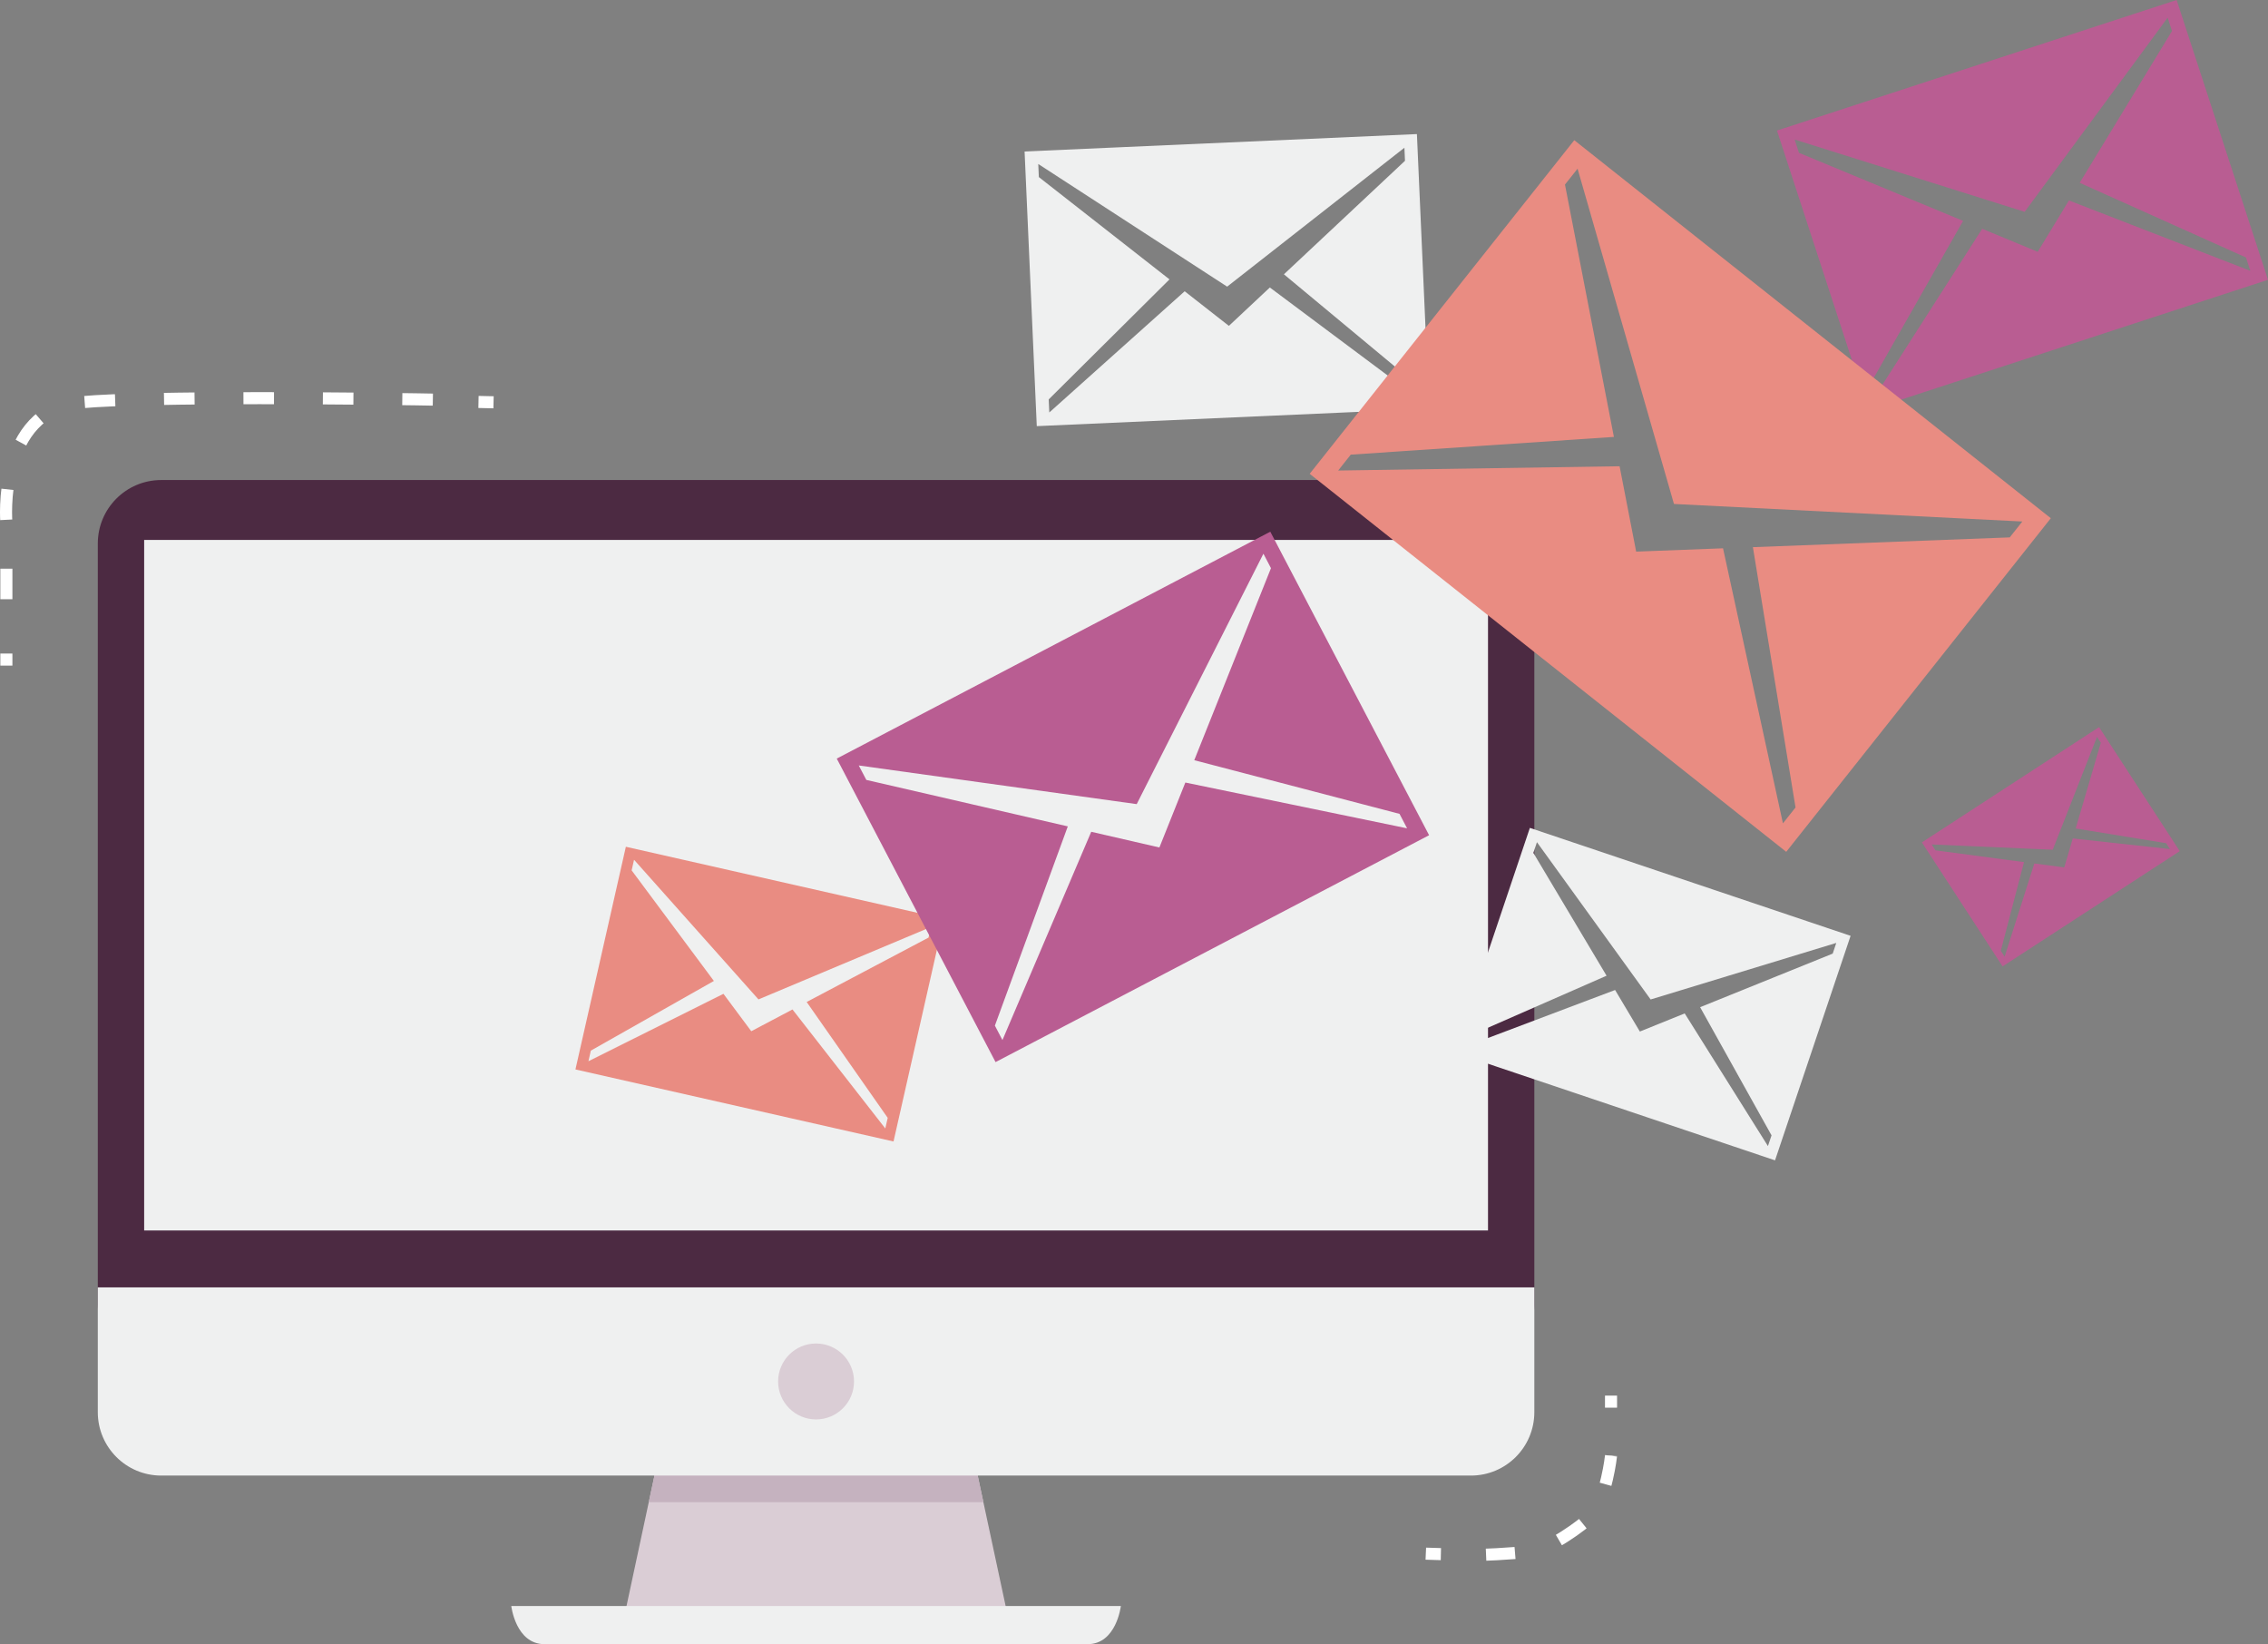 <?xml version="1.0" encoding="utf-8"?>
<!-- Generator: Adobe Illustrator 16.0.0, SVG Export Plug-In . SVG Version: 6.00 Build 0)  -->
<!DOCTYPE svg PUBLIC "-//W3C//DTD SVG 1.1//EN" "http://www.w3.org/Graphics/SVG/1.1/DTD/svg11.dtd">
<svg version="1.1" id="Capa_1" xmlns="http://www.w3.org/2000/svg" xmlns:xlink="http://www.w3.org/1999/xlink" x="0px" y="0px"
	 width="375.963px" height="272.525px" viewBox="0 0 375.963 272.525" enable-background="new 0 0 375.963 272.525"
	 xml:space="preserve">
<rect x="0" y="0" width="375.963" height="272.525" fill="#808080" stroke="none"/>
<g>
	<g>
		<g>
			<polygon fill="#DACDD5" points="167.002,267.596 103.558,267.596 112.731,224.79 157.828,224.79 167.002,267.596 			"/>
			<polygon fill="#C5B2BF" points="163.017,248.991 157.828,224.79 112.731,224.79 107.543,248.991 163.017,248.991 			"/>
			<path fill="#EFF0F0" d="M180.292,272.525H90.266c-4.778,0-5.511-6.321-5.511-6.321h101.047
				C185.802,266.204,185.069,272.525,180.292,272.525L180.292,272.525z"/>
			<path fill="#4C2A42" d="M254.344,216.23c0,5.806-4.703,10.512-10.512,10.512H26.725c-5.806,0-10.511-4.706-10.511-10.512V90.083
				c0-5.808,4.705-10.517,10.511-10.517h217.108c5.809,0,10.512,4.709,10.512,10.517V216.23L254.344,216.23z"/>
			<path fill="#EFF0F0" d="M16.213,213.384v20.687c0,5.806,4.705,10.51,10.511,10.51h217.108c5.809,0,10.512-4.704,10.512-10.51
				v-20.687H16.213L16.213,213.384z"/>
			<polygon fill="#EFF0F0" points="246.664,203.955 23.897,203.955 23.897,89.497 246.664,89.497 246.664,203.955 			"/>
			<path fill="#DACDD5" d="M141.569,228.982c0,3.474-2.816,6.292-6.292,6.292c-3.474,0-6.29-2.818-6.29-6.292
				c0-3.476,2.816-6.293,6.29-6.293C138.753,222.689,141.569,225.507,141.569,228.982L141.569,228.982z"/>
		</g>
		<path fill="#E98C82" d="M103.748,140.354l-8.359,36.909l52.728,11.94l8.357-36.909L103.748,140.354z M153.92,155.41l-20.2,10.671
			l13.434,19.208l-0.398,1.759l-15.386-19.727l-6.832,3.607l-4.612-6.2l-22.382,11.175l0.398-1.757l20.398-11.551l-13.632-18.329
			l0.398-1.758l20.625,23.147l28.586-12.003L153.92,155.41z"/>
		<path fill="#B95D92" d="M318.589,139.628l13.374,20.558l29.37-19.105l-13.374-20.558L318.589,139.628z M348.252,123.115
			l-4.168,14.208l14.994,2.437l0.638,0.979l-16.117-1.763l-1.41,4.805l-4.964-0.658l-4.92,15.447l-0.637-0.978l3.849-14.696
			l-14.675-1.947l-0.638-0.979l20.075,0.874l7.336-18.706L348.252,123.115z"/>
		<path fill="#B95D92" d="M294.566,21.639l15.146,46.376l66.251-21.64L360.815,0L294.566,21.639z M360.05,5.137L344.746,30.3
			l27.566,12.379l0.721,2.209l-30.067-11.662l-5.176,8.51l-9.204-3.813l-17.386,27.161l-0.722-2.208l14.943-26.266l-27.205-11.275
			l-0.722-2.209l38.131,11.984l23.703-32.182L360.05,5.137z"/>
		<path fill="#B95D92" d="M138.708,125.737l26.324,50.308l71.869-37.605l-26.324-50.309L138.708,125.737z M210.687,94.175
			l-12.716,31.83l34.027,8.896l1.254,2.396l-36.759-7.591l-4.302,10.766l-11.298-2.603l-14.72,34.527l-1.252-2.396l12.088-33.026
			l-33.398-7.7l-1.254-2.396l46.074,6.407l21.004-41.507L210.687,94.175z"/>
		<path fill="#EFF0F0" d="M169.845,25.11l2.021,45.523l65.034-2.887l-2.021-45.523L169.845,25.11z M232.903,26.654l-20.071,18.812
			l21.708,18.041l0.096,2.169L210.5,47.652l-6.79,6.362l-7.327-5.735L173.938,68.37l-0.096-2.167l20.023-19.895L172.207,29.35
			l-0.096-2.168l31.311,20.33l29.386-23.025L232.903,26.654z"/>
		<path fill="#EFF0F0" d="M253.604,137.224L241.08,174.44l53.166,17.892l12.524-37.216L253.604,137.224z M303.805,158.063
			l-21.979,8.882l11.839,21.246l-0.597,1.773l-13.798-21.987l-7.433,3.004l-4.106-6.888l-24.284,9.172l0.596-1.771l22.275-9.767
			l-12.136-20.361l0.595-1.773l18.847,26.072l30.773-9.373L303.805,158.063z"/>
		<path fill="#E98C82" d="M260.966,23.237l-43.862,55.298l78.996,62.658l43.861-55.296L260.966,23.237z M333.151,89.073
			l-42.576,1.621l7.068,43.146l-2.089,2.634l-9.93-45.59l-14.4,0.548l-2.746-14.149l-46.65,0.708l2.087-2.633l43.62-2.938
			l-8.112-41.826l2.089-2.634l15.979,55.573l57.75,2.908L333.151,89.073z"/>
	</g>
	<g>
		<g>
			<line fill="none" stroke="#FFFFFF" stroke-width="2" stroke-miterlimit="10" x1="1.057" y1="110.327" x2="1.057" y2="108.327"/>
			<path fill="none" stroke="#FFFFFF" stroke-width="2" stroke-miterlimit="10" stroke-dasharray="5.064,8.103" d="M1.057,99.327
				v-12.72c0,0-1.609-18.633,12.365-19.927c10.987-1.018,47.033-0.678,61.933-0.381"/>
			<path fill="none" stroke="#FFFFFF" stroke-width="2" stroke-miterlimit="10" d="M79.318,66.625
				c1.597,0.034,2.496,0.056,2.496,0.056"/>
		</g>
	</g>
	<g>
		<g>
			
				<line fill="none" stroke="#FFFFFF" stroke-width="2" stroke-miterlimit="10" x1="267.057" y1="231.327" x2="267.057" y2="233.327"/>
			<path fill="none" stroke="#FFFFFF" stroke-width="2" stroke-miterlimit="10" stroke-dasharray="4.812,7.7" d="
				M267.057,241.327v-0.013c0,0-0.738,6.797-3.153,9.815c-1.353,1.689-7.526,5.828-9.924,6.049
				c-3.889,0.36-7.971,0.604-11.238,0.607"/>
			<path fill="none" stroke="#FFFFFF" stroke-width="2" stroke-miterlimit="10" d="M238.853,257.601
				c-1.554-0.034-2.497-0.077-2.497-0.077"/>
		</g>
	</g>
</g>
</svg>

